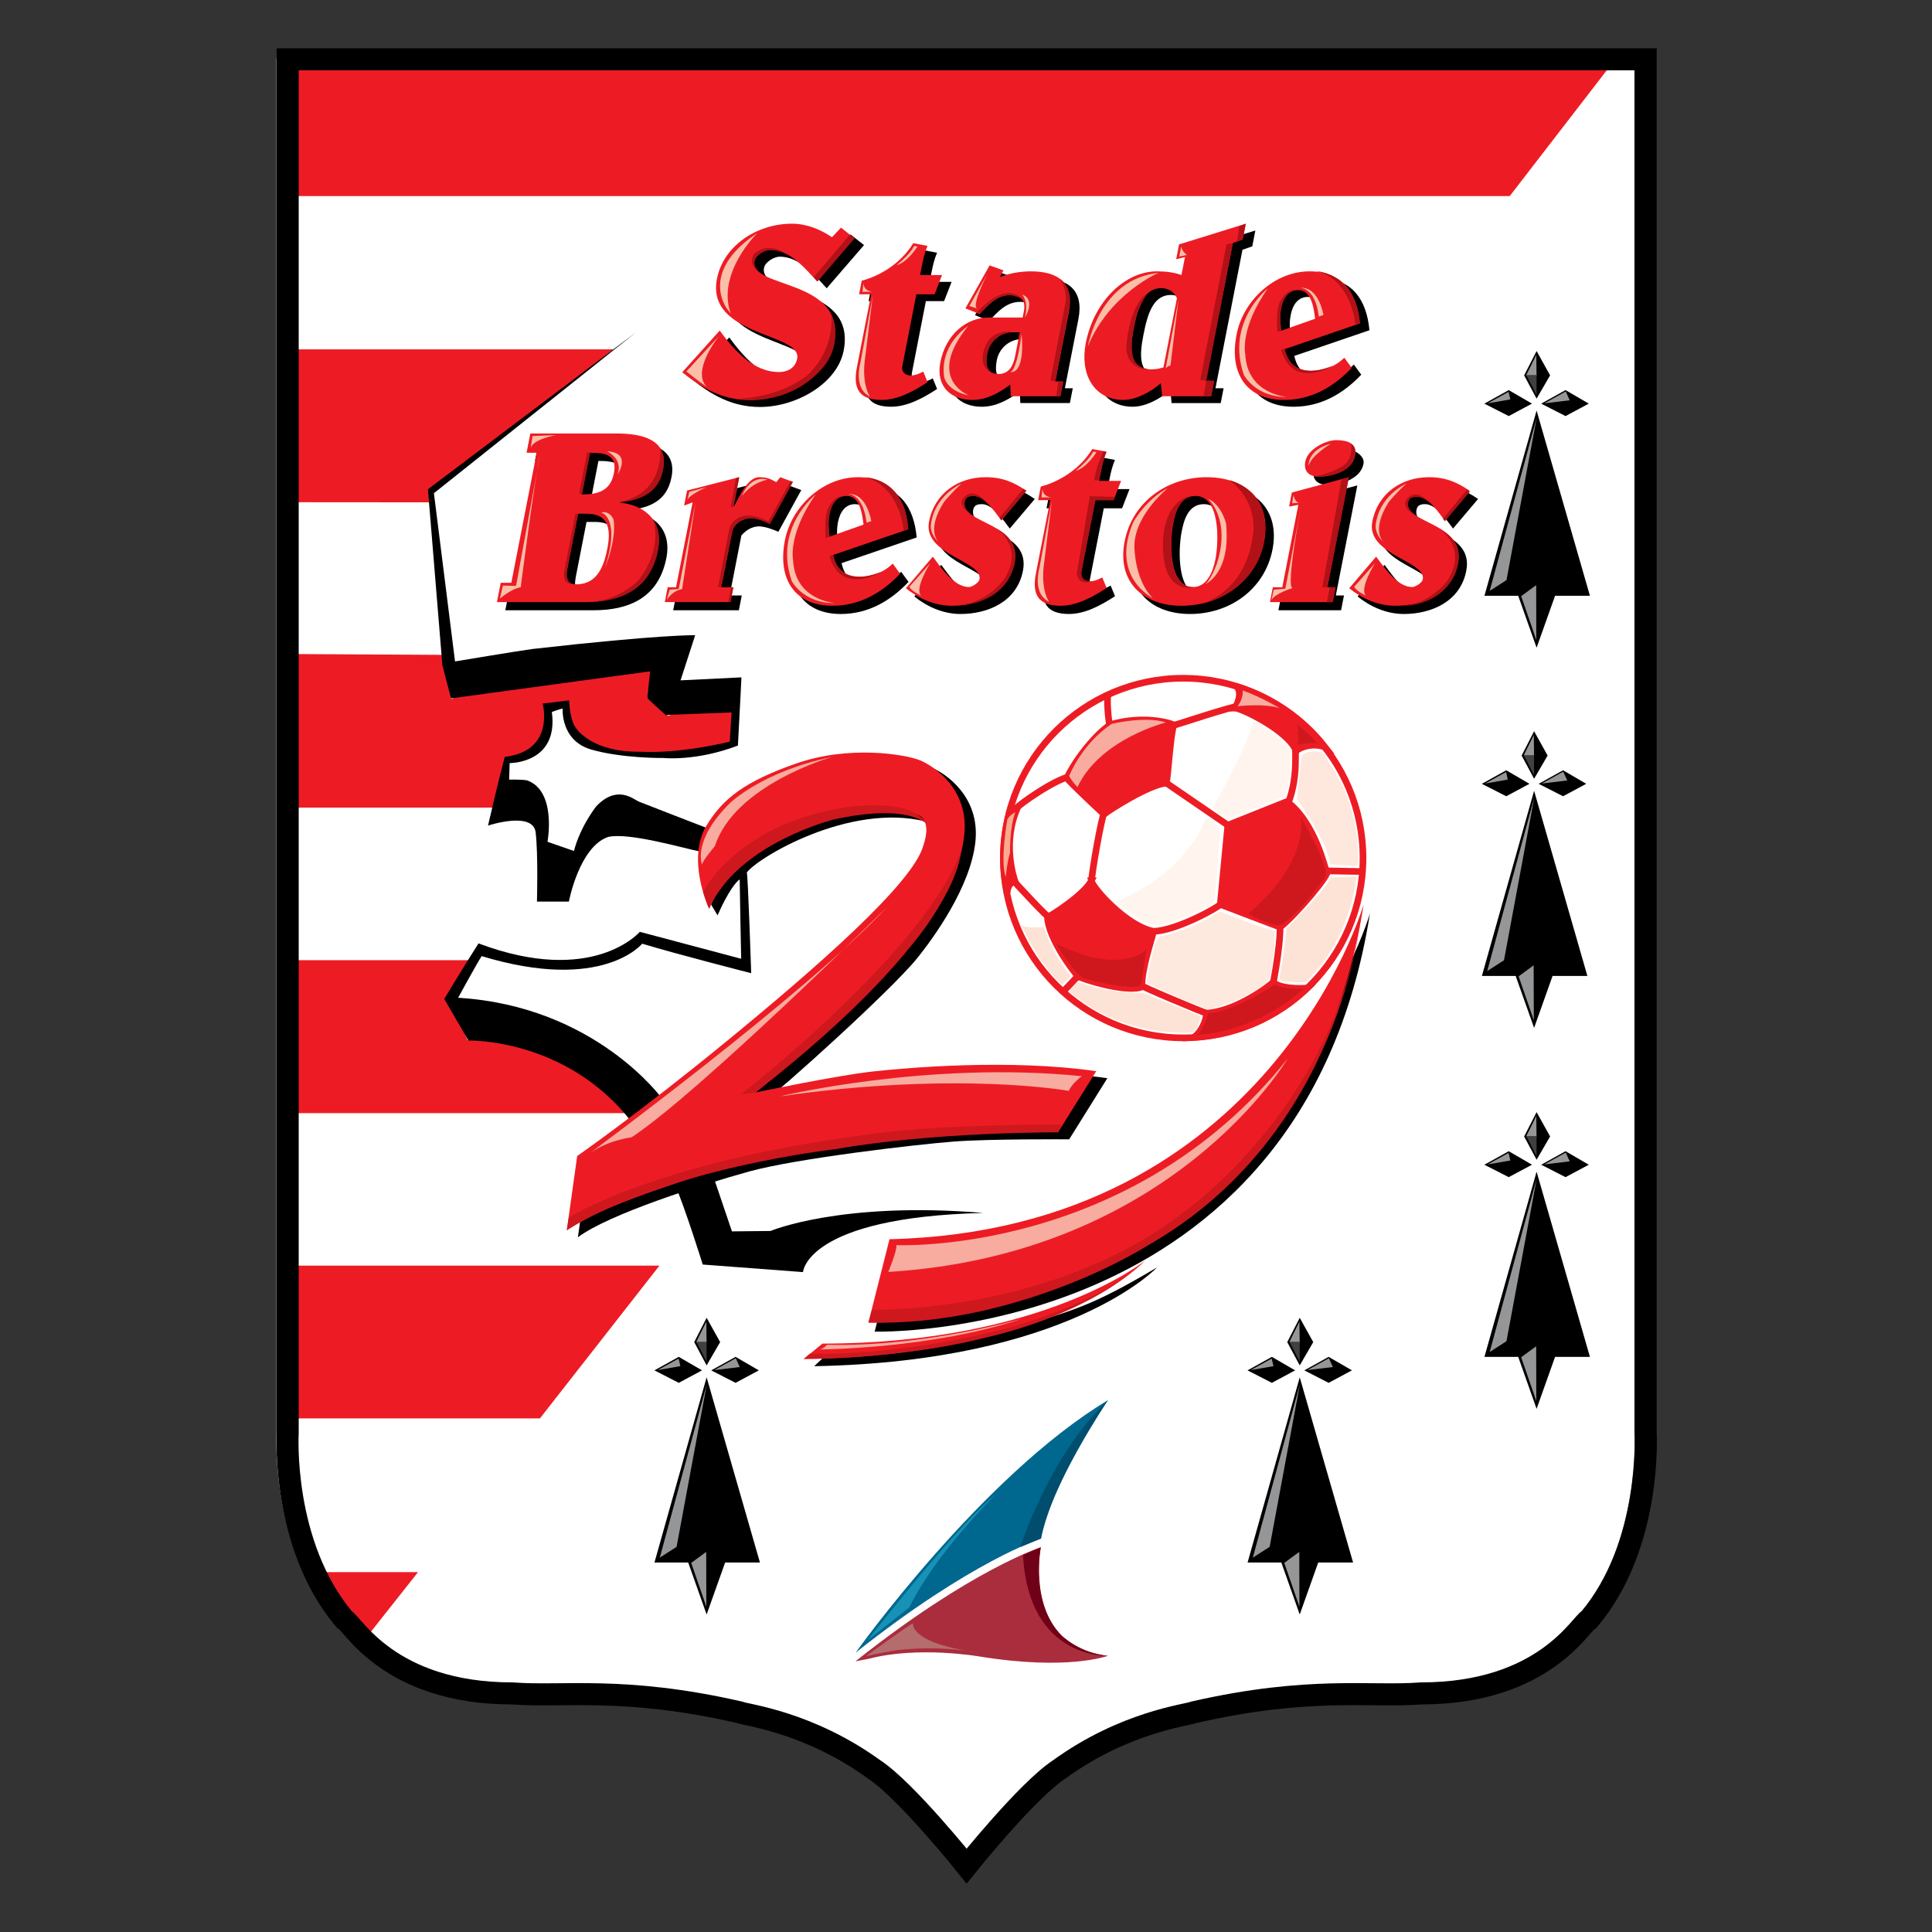 <?xml version="1.0" encoding="UTF-8" standalone="no"?>
<svg
   xmlns:dc="http://purl.org/dc/elements/1.1/"
   xmlns:cc="http://creativecommons.org/ns#"
   xmlns:rdf="http://www.w3.org/1999/02/22-rdf-syntax-ns#"
   xmlns:svg="http://www.w3.org/2000/svg"
   xmlns="http://www.w3.org/2000/svg"
   xmlns:sodipodi="http://sodipodi.sourceforge.net/DTD/sodipodi-0.dtd"
   xmlns:inkscape="http://www.inkscape.org/namespaces/inkscape"
   version="1.1"
   id="Layer_1"
   x="0px"
   y="0px"
   viewBox="0 0 1000 1000"
   xml:space="preserve"
   sodipodi:docname="Stadebrestois.svg"
   width="1000"
   height="1000"
   inkscape:version="1.0.1 (3bc2e813f5, 2020-09-07)"><rect x="0" y="0" width="1000" height="1000" fill="#333333" stroke="none"/><defs
   id="defs429" /><sodipodi:namedview
   pagecolor="#ffffff"
   bordercolor="#666666"
   borderopacity="1"
   objecttolerance="10"
   gridtolerance="10"
   guidetolerance="10"
   inkscape:pageopacity="0"
   inkscape:pageshadow="2"
   inkscape:window-width="1920"
   inkscape:window-height="1017"
   id="namedview427"
   showgrid="false"
   inkscape:zoom="0.827"
   inkscape:cx="500"
   inkscape:cy="500"
   inkscape:window-x="-8"
   inkscape:window-y="-8"
   inkscape:window-maximized="1"
   inkscape:current-layer="Layer_1"
   inkscape:document-rotation="0" />

















































































































































































































<g
   id="g1468"
   transform="matrix(3.423,0,0,3.423,-831.622,-496.693)"><g
     id="g4">
	<path
   style="fill:#ffffff"
   d="m 490.097,153.939 v 207.72 c 0,0 0.998,16.838 -8.541,28.174 -1.242,0.508 -6.702,11.198 -25.428,11.198 -7.605,0.594 -16.834,-1.147 -34.321,2.847 -1.05,0.451 -10.413,1.419 -20.412,8.667 -4.835,3.191 -13.97,14.598 -13.97,14.598 0,0 -9.119,-11.406 -13.949,-14.598 -10.008,-7.248 -19.366,-8.216 -20.424,-8.667 -17.479,-3.994 -26.705,-2.253 -34.322,-2.847 -18.721,0 -24.181,-10.69 -25.419,-11.198 -9.544,-11.336 -8.553,-28.174 -8.553,-28.174 v -207.72 h 205.339"
   id="path2" />
</g><polyline
     style="fill:#ed1c24"
     points="306.164,382.829 290.433,382.829 298.475,392.558 306.164,382.829 "
     id="polyline6" /><polyline
     style="fill:#ed1c24"
     points="342.667,336.483 286.97,336.483 286.97,359.583 324.594,359.583 342.667,336.483 "
     id="polyline8" /><path
     style="fill:#ed1c24"
     d="m 286.943,290.296 h 27.176 l -3.231,5.507 2.771,6.6 c 0,0 13.73,-0.575 23.772,11.02 h -50.489 v -23.127"
     id="path10" /><path
     style="fill:#ed1c24"
     d="m 286.829,244.002 23.112,0.127 0.114,1.471 1.14,5.224 c 13.442,-6.13 14.956,-3.255 30.25,-4.567 l -0.629,4.451 3.184,2.62 c 0,0 5.373,-1.852 9.846,-1.034 -0.216,3.164 -0.272,5.277 -0.272,5.277 0,0 -5.235,1.479 -8.403,1.536 -3.156,0.054 -7.413,0.161 -9.921,-0.383 -2.512,-0.542 -6.647,-1.686 -6.871,-6.871 -2.673,-0.599 -3.039,-0.32 -3.039,-0.32 0,0 1.863,7.18 -5.601,8.158 -0.715,3.276 -1.851,7.539 -1.851,7.539 H 286.99 l -0.161,-23.228"
     id="path12" /><polyline
     style="fill:#ed1c24"
     points="286.561,197.929 335.729,197.929 307.987,219.376 307.924,221.063 286.99,221.047   286.561,197.929 "
     id="polyline14" /><polyline
     style="fill:#ed1c24"
     points="286.829,154.47 286.829,174.752 471.241,174.752 486.89,154.47 286.829,154.47 "
     id="polyline16" /><path
     d="m 339.067,195.392 -31.406,23.691 2.182,26.612 1.305,5.012 30.105,-4.086 -0.436,4.086 2.783,2.512 9.972,-0.383 -0.27,4.416 c 0,0 -7.323,1.854 -13.577,1.524 -7.401,0.085 -9.654,-3.553 -9.654,-3.553 0,0 -0.936,-0.941 -1.061,-4.216 -2.249,0.287 -4.009,0.491 -4.009,0.491 0,0 1.969,7.162 -5.723,8.054 -1.108,4.175 -2.535,10.393 -2.535,10.393 0,0 6.67,-2.213 7.193,0.939 0.413,3.396 0.208,10.552 0.208,10.552 h 4.827 c 0,0 1.553,-8.258 5.928,-9.775 3.188,-0.733 11.532,1.755 13.941,2.209 0.169,-0.571 1.104,-3.518 1.104,-3.518 0,0 -9.649,-3.723 -10.42,-4.045 -0.782,-0.33 -3.239,-2.619 -6.426,0.733 -2.697,3.597 -3.353,6.745 -3.353,6.745 l -4.009,-1.392 c 0,0 1.435,-7.646 -3.062,-9.278 -0.735,-0.165 -2.739,-0.126 -2.739,-0.126 l 0.079,-2.494 c 0,0 7.44,0.079 6.379,-7.727 0.978,-0.371 1.635,-0.532 1.635,-0.532 0,0 -0.365,4.866 4.34,6.214 4.697,1.353 10.919,1.272 10.919,1.272 0,0 4.949,0.533 11.241,-1.879 0.287,-5.156 0.535,-10.312 0.535,-10.312 l -9.206,0.45 2.213,-6.826 c 0,0 -5.117,-0.123 -24.578,2.082 -2.174,0.289 -11.737,1.883 -11.737,1.883 l -3.192,-25.437 30.504,-24.291"
     id="path18" /><path
     d="m 340.057,287.801 c 5.133,1.563 16.485,4.463 16.485,4.463 0,0 -0.491,-14.964 -0.668,-15.229 1.698,-2.277 15.502,-10.542 26.983,-7.728 -0.404,-0.318 -1.34,-3.172 -12.421,-1.159 -9.52,2.411 -17.581,7.097 -19.951,13.749 l 0.967,1.617 c 0,0 1.832,-4.29 3.349,-5.449 0,1.159 0.225,12.017 0.225,12.017 L 339.7,286.01 c 0,0 -7.06,8.267 -24.393,1.747 -2.724,4.287 -5.185,8.4 -5.185,8.4 l 3.664,6.299 c 0,0 14.744,-0.446 24.664,12.287 3.703,-2.237 4.599,-3.534 4.599,-3.534 0,0 -10.098,-13.982 -30.824,-15.229 0,0 2.995,-5.483 3.561,-6.299 18.296,5.55 24.271,-1.88 24.271,-1.88"
     id="path20" /><path
     d="m 344.806,323.705 c 1.749,4.036 4.406,12.613 4.406,12.613 l 15.16,1.143 c 0,0 0.487,-8.286 27.259,-8.946 -21.484,-1.792 -32.168,2.728 -32.168,2.728 l -5.833,0.06 -3.196,-9.438"
     id="path22" /><path
     d="m 351.652,283.076 c 0,0 -4.04,-7.75 -0.192,-12.075 3.848,-4.336 5.365,-6.372 13.502,-9.354 8.132,-2.985 16.666,-1.376 18.776,-0.512 2.122,0.867 7.429,4.367 6.706,11.25 -0.727,6.874 -6.38,14.59 -8.75,17.546 -4.092,5.082 -21.143,20.331 -22.825,21.432 0,0 12.37,-2.594 17.703,-3.168 5.338,-0.578 20.742,-1.934 33.823,-0.051 l -5.769,9.24 c 0,0 -12.032,-0.078 -17.421,0.335 -5.617,0.428 -23.765,2.547 -30.938,4.52 -7.165,1.978 -21.264,6.45 -25.93,9.956 l 1.58,-11.226 c 0,0 9.268,-6.431 22.573,-17.338 13.306,-10.903 28.359,-23.992 29.77,-29.664 0,0 1.525,-3.923 -1.089,-4.689 -2.617,-0.765 -4.036,-1.633 -10.793,-0.33 -6.765,1.309 -13.529,5.346 -14.834,6.437 -1.313,1.09 -4.807,3.709 -5.892,7.691"
     id="path24" /><path
     style="fill:#ed1c24"
     d="m 349.975,282.013 c 0,0 -3.192,-7.12 -0.189,-12.079 2.512,-4.162 5.912,-6.693 13.49,-9.358 8.176,-2.865 16.674,-1.372 18.784,-0.507 2.123,0.87 7.429,4.372 6.702,11.247 -0.724,6.887 -5.26,13.47 -7.712,16.354 -2.453,2.885 -22.181,21.527 -23.859,22.632 0,0 12.362,-2.594 17.704,-3.172 5.338,-0.585 20.733,-1.93 33.823,-0.051 l -5.774,9.237 c 0,0 -12.025,-0.095 -17.413,0.338 -5.393,0.433 -23.773,2.551 -30.945,4.52 -7.162,1.974 -21.257,6.446 -25.931,9.961 l 1.576,-11.23 c 0,0 9.276,-6.434 22.578,-17.34 13.305,-10.903 28.355,-23.992 29.774,-29.662 0,0 1.52,-3.921 -1.093,-4.686 -2.614,-0.767 -4.033,-1.639 -10.798,-0.33 -6.761,1.311 -13.521,5.346 -14.83,6.435 -1.308,1.091 -4.803,3.711 -5.887,7.691"
     id="path26" /><path
     d="m 366.063,351.69 1.685,-1.58 c 0,0 13.982,-0.959 26.94,-3.71 10.794,-3.16 13.247,-3.758 23.223,-9.647 0,0.001 -13.302,14.23 -51.848,14.937"
     id="path28" /><path
     style="fill:#ed1c24"
     d="m 367.313,348.272 -2.818,2.318 c 0,0 35.478,0.507 51.695,-14.916 -10e-4,0 -15.495,12.598 -48.877,12.598"
     id="path30" /><path
     d="m 378.396,333.869 -3.184,12.594 c 0,0 64.588,1.863 74.893,-63.248 10e-4,0 -14.18,49.274 -71.709,50.654"
     id="path32" /><path
     style="fill:#ed1c24"
     d="m 377.453,332.489 -3.188,12.602 c 0,0 64.588,1.859 74.89,-63.243 0,0 -14.181,49.266 -71.702,50.641"
     id="path34" /><path
     d="m 373.602,182.163 -5.645,6.534 c -1.753,-1.902 -4.068,-4.781 -7.091,-4.781 -0.857,0 -2.201,0.786 -2.382,1.683 -0.834,4.292 13.992,2.5 12.035,12.542 -0.959,4.924 -7.106,8.504 -12.668,8.504 -4.187,0 -7.397,-1.862 -10.303,-4.213 l 5.672,-6.307 c 2.04,2.761 4.936,6.271 8.966,6.271 1.234,0 2.461,-0.564 2.744,-2.016 0.773,-3.957 -13.832,-3.322 -12.122,-12.097 0.955,-4.89 5.915,-8.323 11.371,-8.323 2.197,0 4.374,0.898 6.018,2.058 l 1.368,-1.458 2.037,1.603"
     id="path36" /><path
     d="m 376.125,190.638 h -1.828 l 0.397,-2.056 c 3.073,-0.822 6.084,-2.834 7.794,-5.672 l 2.158,0.411 c -0.405,0.934 -0.637,1.94 -0.826,2.911 l -0.298,1.493 h 3.325 l -1.137,2.913 h -2.755 l -2.103,10.783 c -0.225,1.16 0.676,1.494 1.233,1.494 0.637,0 1.325,-0.258 1.911,-0.596 l 0.656,1.605 c -2.135,1.382 -4.517,2.685 -6.941,2.685 -3.397,0 -4.375,-1.679 -3.738,-4.927 l 2.152,-11.044"
     id="path38" /><path
     d="m 398.596,196.382 h -1.085 c -1.867,0 -3.463,1.309 -3.836,3.212 -0.287,1.454 -0.196,3.099 1.639,3.099 1.714,0 2.304,-1.307 2.579,-2.724 z m -1.435,7.912 c -1.784,1.31 -3.624,2.315 -5.75,2.315 -3.393,0 -5.507,-2.197 -4.831,-5.672 0.845,-4.329 4.017,-6.79 7.335,-6.79 h 5.113 l 0.185,-0.938 c 0.299,-1.529 -0.338,-2.459 -1.98,-2.459 -2.17,0 -3.443,1.564 -4.705,2.87 l -2.146,-0.857 3.651,-6.497 2.1,0.749 -0.535,1.006 c 1.502,-0.596 3.156,-0.853 4.682,-0.853 4.178,0 6.592,1.786 5.738,6.19 l -2.044,10.453 h 1.195 l -0.441,2.241 h -7.495 l -0.072,-1.758"
     id="path40" /><path
     d="m 422.36,191.235 c -0.404,-0.972 -1.344,-1.531 -2.347,-1.531 -2.613,0 -3.514,2.685 -4.162,6.047 -0.602,3.063 -0.842,6.23 2.59,6.23 0.602,0 1.203,-0.073 1.887,-0.299 z m 1.219,-6.236 -1.333,0.338 0.433,-2.236 10.094,-3.141 -0.46,2.392 -1.485,0.519 -4.084,20.942 h 1.23 l -0.437,2.241 h -7.433 l -0.173,-1.98 c -1.525,1.345 -3.777,2.535 -5.68,2.535 -4.517,0 -6.572,-3.993 -5.688,-8.545 1.262,-6.421 5.974,-10.896 10.785,-10.896 1.266,0 2.586,0.146 3.703,0.556 l 0.528,-2.725"
     id="path42" /><path
     d="m 443.256,194.328 c -0.209,-1.6 -0.531,-4.325 -2.551,-4.325 -1.455,0 -2.28,1.155 -2.583,2.726 -0.283,1.456 -0.059,2.421 -0.035,3.432 z m 5.534,7.431 c -2.724,2.874 -6.097,4.851 -10.239,4.851 -5.629,0 -8.341,-3.952 -7.178,-9.89 1.011,-5.189 5.782,-9.551 11.045,-9.551 5.035,0 7.189,3.317 7.61,7.873 l -11.359,3.879 c 0.44,2.127 1.749,3.284 4.064,3.284 1.758,0 3.554,-0.596 4.938,-1.975 l 1.119,1.529"
     id="path44" /><path
     style="fill:#ed1c24"
     d="m 372.158,181.135 -5.644,6.529 c -1.754,-1.904 -4.072,-4.778 -7.091,-4.778 -0.865,0 -2.205,0.786 -2.383,1.678 -0.837,4.294 13.997,2.504 12.036,12.547 -0.963,4.921 -7.103,8.504 -12.673,8.504 -4.178,0 -7.397,-1.863 -10.294,-4.218 l 5.672,-6.307 c 2.032,2.76 4.929,6.27 8.966,6.27 1.23,0 2.461,-0.559 2.743,-2.017 0.771,-3.956 -13.835,-3.315 -12.126,-12.091 0.955,-4.89 5.92,-8.323 11.364,-8.323 2.201,0 4.382,0.898 6.022,2.052 l 1.367,-1.453 2.041,1.607"
     id="path46" /><path
     style="fill:#ed1c24"
     d="m 374.682,189.604 h -1.827 l 0.4,-2.052 c 3.066,-0.821 6.073,-2.838 7.787,-5.672 l 2.162,0.411 c -0.405,0.934 -0.646,1.94 -0.834,2.911 l -0.291,1.494 h 3.321 l -1.124,2.908 h -2.763 l -2.104,10.792 c -0.224,1.155 0.681,1.489 1.242,1.489 0.633,0 1.317,-0.262 1.906,-0.596 l 0.653,1.603 c -2.135,1.383 -4.517,2.688 -6.941,2.688 -3.4,0 -4.371,-1.679 -3.746,-4.928 l 2.159,-11.048"
     id="path48" /><path
     style="fill:#ed1c24"
     d="m 397.149,195.353 h -1.081 c -1.863,0 -3.467,1.307 -3.836,3.211 -0.283,1.452 -0.192,3.1 1.643,3.1 1.706,0 2.296,-1.31 2.579,-2.729 z m -1.43,7.912 c -1.788,1.309 -3.624,2.316 -5.755,2.316 -3.396,0 -5.502,-2.203 -4.826,-5.672 0.849,-4.332 4.017,-6.795 7.334,-6.795 h 5.114 l 0.185,-0.933 c 0.299,-1.533 -0.342,-2.459 -1.985,-2.459 -2.165,0 -3.435,1.564 -4.7,2.869 l -2.15,-0.856 3.655,-6.498 2.095,0.749 -0.534,1.007 c 1.502,-0.596 3.156,-0.857 4.689,-0.857 4.174,0 6.588,1.79 5.734,6.194 l -2.048,10.452 h 1.199 l -0.436,2.238 h -7.504 l -0.067,-1.755"
     id="path50" /><path
     style="fill:#ed1c24"
     d="m 420.918,190.203 c -0.405,-0.973 -1.341,-1.533 -2.351,-1.533 -2.61,0 -3.51,2.689 -4.166,6.05 -0.598,3.06 -0.842,6.235 2.594,6.235 0.602,0 1.211,-0.076 1.887,-0.303 z m 1.219,-6.234 -1.333,0.338 0.433,-2.242 10.094,-3.135 -0.472,2.39 -1.481,0.525 -4.08,20.936 h 1.23 l -0.433,2.238 h -7.425 l -0.181,-1.978 c -1.529,1.345 -3.777,2.538 -5.676,2.538 -4.517,0 -6.576,-3.99 -5.688,-8.55 1.25,-6.416 5.967,-10.895 10.782,-10.895 1.266,0 2.582,0.147 3.694,0.561 l 0.536,-2.726"
     id="path52" /><path
     style="fill:#ed1c24"
     d="m 441.817,193.299 c -0.213,-1.603 -0.539,-4.326 -2.56,-4.326 -1.45,0 -2.271,1.153 -2.582,2.724 -0.283,1.453 -0.063,2.428 -0.031,3.434 z m 5.531,7.431 c -2.732,2.873 -6.101,4.851 -10.243,4.851 -5.629,0 -8.333,-3.957 -7.17,-9.89 1.003,-5.188 5.774,-9.556 11.041,-9.556 5.039,0 7.189,3.319 7.606,7.873 l -11.364,3.884 c 0.452,2.124 1.758,3.284 4.068,3.284 1.757,0 3.546,-0.6 4.938,-1.982 l 1.124,1.536"
     id="path54" /><path
     d="m 330.022,232.31 c -0.358,1.863 0.133,2.39 1.364,2.39 3.254,0 4.19,-2.914 4.693,-5.486 0.629,-3.247 -0.114,-5.186 -3.133,-5.186 h -1.305 z m 2.19,-11.199 c 2.35,0 4.315,-0.483 4.842,-3.207 0.535,-2.762 -1.227,-3.1 -3.612,-3.1 l -1.23,6.307 m -6.836,-6.306 h -1.529 l 0.57,-2.91 h 13.057 c 3.624,0 7.908,0.821 7.017,5.373 -0.696,3.583 -3.243,4.593 -6.501,5.004 l -0.016,0.072 c 3.918,0.411 6.572,2.873 5.743,7.128 -1.18,6.05 -5.688,7.912 -11.025,7.912 h -13.329 l 0.57,-2.91 h 1.604 l 3.839,-19.669"
     id="path56" /><path
     d="m 348.115,220.516 7.893,-2.012 -0.857,4.402 h 0.071 c 0.699,-1.272 2.017,-4.402 3.777,-4.402 1.116,0 1.666,0.222 2.609,0.74 l 0.598,-0.74 1.91,0.703 -3.463,6.307 c -0.907,-0.369 -1.8,-0.743 -2.869,-0.819 -0.668,0 -1.757,0.224 -2.728,1.384 l -1.772,9.067 h 1.831 l -0.44,2.238 h -9.929 l 0.436,-2.238 h 1.27 l 2.508,-12.839 -1.293,0.483 0.448,-2.274"
     id="path58" /><path
     d="m 374.804,225.667 c -0.208,-1.605 -0.538,-4.329 -2.555,-4.329 -1.458,0 -2.275,1.153 -2.586,2.724 -0.279,1.452 -0.064,2.427 -0.032,3.434 z m 5.526,7.427 c -2.72,2.874 -6.096,4.855 -10.239,4.855 -5.637,0 -8.337,-3.956 -7.177,-9.894 1.01,-5.185 5.785,-9.551 11.045,-9.551 5.043,0 7.192,3.315 7.605,7.869 l -11.352,3.883 c 0.44,2.129 1.741,3.288 4.057,3.288 1.757,0 3.553,-0.604 4.944,-1.98 l 1.117,1.53"
     id="path60" /><path
     d="m 395.64,225.028 c -0.864,-1.116 -2.527,-3.69 -4.205,-3.69 -0.633,0 -1.176,0.111 -1.325,0.856 -0.664,3.396 8.73,3.1 7.523,9.222 -0.912,4.7 -5.334,6.532 -9.441,6.532 -2.688,0 -5.144,-1.159 -6.984,-2.653 l 4.064,-4.777 c 1.19,1.57 3.172,4.593 5.455,4.593 0.483,0 1.506,-0.637 1.6,-1.155 0.551,-2.801 -8.607,-3.699 -7.621,-8.738 0.841,-4.331 4.445,-6.713 8.549,-6.713 2.539,0 4.257,0.74 6.171,2.052 l -3.786,4.471"
     id="path62" /><path
     d="m 403.029,221.969 h -1.831 l 0.404,-2.052 c 3.07,-0.822 6.077,-2.834 7.783,-5.672 l 2.161,0.41 c -0.404,0.934 -0.641,1.94 -0.829,2.911 l -0.295,1.497 h 3.325 l -1.124,2.905 h -2.767 l -2.107,10.791 c -0.22,1.155 0.685,1.49 1.246,1.49 0.637,0 1.317,-0.258 1.902,-0.596 l 0.657,1.605 c -2.135,1.38 -4.517,2.688 -6.942,2.688 -3.395,0 -4.37,-1.679 -3.733,-4.931 l 2.15,-11.046"
     id="path64" /><path
     d="m 421.621,225.551 c -0.519,2.688 -0.738,9.56 3.031,9.56 2.016,0 2.968,-2.207 3.353,-4.22 0.526,-2.689 0.751,-9.553 -3.019,-9.553 -2.535,0 -3.09,2.836 -3.365,4.213 z m -7.342,2.651 c 1.167,-6.008 6.485,-9.698 12.417,-9.698 5.971,0 9.842,3.69 8.671,9.698 -1.184,6.048 -6.494,9.746 -12.468,9.746 -5.927,0 -9.799,-3.698 -8.62,-9.746"
     id="path66" /><path
     d="m 446.259,212.9 c 0.86,0 3.156,0.877 2.869,2.351 -0.46,2.351 -3.569,3.172 -5.436,3.172 -1.494,0 -2.383,-0.786 -2.088,-2.312 0.359,-1.827 3.059,-3.211 4.655,-3.211 z m -9.996,24.484 0.436,-2.238 h 1.423 l 2.426,-12.464 -1.392,0.262 0.412,-2.131 8.628,-2.309 -3.254,16.642 h 1.233 l -0.436,2.238 h -9.476"
     id="path68" /><path
     d="m 462.669,225.028 c -0.864,-1.116 -2.527,-3.69 -4.202,-3.69 -0.637,0 -1.183,0.111 -1.328,0.856 -0.66,3.396 8.733,3.1 7.531,9.222 -0.912,4.7 -5.342,6.532 -9.441,6.532 -2.688,0 -5.157,-1.159 -6.989,-2.653 l 4.068,-4.777 c 1.188,1.57 3.172,4.593 5.448,4.593 0.487,0 1.509,-0.637 1.6,-1.155 0.554,-2.801 -8.601,-3.699 -7.617,-8.738 0.845,-4.331 4.449,-6.713 8.553,-6.713 2.535,0 4.253,0.74 6.159,2.052 l -3.782,4.471"
     id="path70" /><path
     style="fill:#ed1c24"
     d="m 328.749,231.073 c -0.362,1.863 0.129,2.387 1.364,2.387 3.247,0 4.19,-2.911 4.693,-5.485 0.629,-3.249 -0.11,-5.189 -3.132,-5.189 h -1.305 z m 2.185,-11.198 c 2.347,0 4.312,-0.487 4.843,-3.211 0.542,-2.762 -1.227,-3.096 -3.608,-3.096 l -1.235,6.307 m -6.827,-6.307 h -1.533 l 0.57,-2.914 h 13.061 c 3.62,0 7.9,0.821 7.017,5.377 -0.704,3.583 -3.251,4.589 -6.501,5 l -0.016,0.076 c 3.914,0.411 6.568,2.873 5.739,7.128 -1.184,6.046 -5.692,7.913 -11.03,7.913 h -13.317 l 0.566,-2.915 h 1.604 l 3.84,-19.665"
     id="path72" /><path
     style="fill:#ed1c24"
     d="m 346.842,219.276 7.889,-2.013 -0.858,4.402 h 0.079 c 0.691,-1.266 2.017,-4.402 3.77,-4.402 1.116,0 1.674,0.222 2.613,0.745 l 0.598,-0.745 1.91,0.707 -3.471,6.309 c -0.892,-0.375 -1.796,-0.744 -2.861,-0.821 -0.672,0 -1.761,0.227 -2.727,1.38 l -1.773,9.067 h 1.832 l -0.44,2.243 h -9.929 l 0.44,-2.243 h 1.266 l 2.504,-12.833 -1.285,0.481 0.443,-2.277"
     id="path74" /><path
     style="fill:#ed1c24"
     d="m 373.526,224.429 c -0.204,-1.607 -0.538,-4.331 -2.551,-4.331 -1.454,0 -2.276,1.159 -2.582,2.724 -0.283,1.458 -0.067,2.427 -0.036,3.438 z m 5.531,7.428 c -2.724,2.87 -6.093,4.847 -10.239,4.847 -5.633,0 -8.333,-3.952 -7.181,-9.89 1.018,-5.189 5.785,-9.551 11.045,-9.551 5.043,0 7.189,3.317 7.613,7.873 l -11.359,3.883 c 0.448,2.127 1.745,3.28 4.065,3.28 1.757,0 3.545,-0.596 4.944,-1.975 l 1.112,1.533"
     id="path76" /><path
     style="fill:#ed1c24"
     d="m 394.366,223.796 c -0.86,-1.124 -2.527,-3.698 -4.201,-3.698 -0.637,0 -1.184,0.111 -1.329,0.86 -0.664,3.398 8.73,3.096 7.535,9.222 -0.924,4.701 -5.342,6.524 -9.453,6.524 -2.692,0 -5.146,-1.151 -6.98,-2.649 l 4.065,-4.777 c 1.186,1.57 3.172,4.593 5.451,4.593 0.479,0 1.502,-0.637 1.603,-1.159 0.547,-2.797 -8.607,-3.691 -7.625,-8.73 0.845,-4.331 4.445,-6.717 8.549,-6.717 2.543,0 4.261,0.745 6.167,2.052 l -3.782,4.479"
     id="path78" /><path
     style="fill:#ed1c24"
     d="m 401.76,220.732 h -1.831 l 0.4,-2.052 c 3.066,-0.821 6.073,-2.838 7.787,-5.676 l 2.161,0.41 c -0.404,0.934 -0.641,1.944 -0.833,2.911 l -0.291,1.493 h 3.321 l -1.128,2.913 h -2.763 l -2.104,10.787 c -0.22,1.156 0.677,1.494 1.238,1.494 0.633,0 1.321,-0.262 1.914,-0.596 l 0.652,1.602 c -2.138,1.38 -4.516,2.685 -6.945,2.685 -3.399,0 -4.37,-1.674 -3.737,-4.923 l 2.159,-11.048"
     id="path80" /><path
     style="fill:#ed1c24"
     d="m 420.352,224.315 c -0.519,2.688 -0.742,9.555 3.023,9.555 2.016,0 2.971,-2.201 3.368,-4.218 0.518,-2.685 0.739,-9.555 -3.03,-9.555 -2.531,0.001 -3.094,2.839 -3.361,4.218 z m -7.342,2.653 c 1.167,-6.01 6.474,-9.704 12.413,-9.704 5.966,0 9.846,3.694 8.675,9.704 -1.176,6.046 -6.494,9.736 -12.473,9.736 -5.931,0 -9.795,-3.69 -8.615,-9.736"
     id="path82" /><path
     style="fill:#ed1c24"
     d="m 444.989,211.66 c 1.604,0 3.242,0.411 2.869,2.354 -0.46,2.351 -3.577,3.172 -5.44,3.172 -1.489,0 -2.386,-0.784 -2.083,-2.313 0.358,-1.831 3.051,-3.213 4.654,-3.213 z m -10.004,24.488 0.436,-2.243 h 1.427 l 2.426,-12.464 -1.396,0.262 0.42,-2.125 8.62,-2.314 -3.247,16.642 h 1.23 l -0.436,2.243 h -9.48"
     id="path84" /><path
     style="fill:#ed1c24"
     d="m 461.392,223.796 c -0.861,-1.124 -2.523,-3.698 -4.202,-3.698 -0.637,0 -1.175,0.111 -1.324,0.86 -0.664,3.398 8.73,3.096 7.535,9.222 -0.92,4.701 -5.346,6.524 -9.449,6.524 -2.685,0 -5.149,-1.151 -6.985,-2.649 l 4.068,-4.777 c 1.188,1.57 3.168,4.593 5.448,4.593 0.487,0 1.509,-0.637 1.611,-1.159 0.538,-2.797 -8.612,-3.691 -7.633,-8.73 0.845,-4.331 4.453,-6.717 8.553,-6.717 2.539,0 4.253,0.745 6.163,2.052 l -3.785,4.479"
     id="path86" /><g
     id="g90">
	<path
   style="fill:none;stroke:#000000;stroke-width:3.333"
   d="M 491.795,154.075 V 361.8 c 0,0 0.998,16.835 -8.545,28.171 -1.242,0.503 -6.702,11.198 -25.428,11.198 -7.613,0.594 -16.839,-1.147 -34.318,2.846 -1.06,0.456 -10.42,1.419 -20.419,8.667 -4.835,3.189 -13.966,14.595 -13.966,14.595 0,0 -9.123,-11.406 -13.954,-14.595 -10.007,-7.248 -19.361,-8.211 -20.423,-8.667 -17.479,-3.993 -26.701,-2.252 -34.318,-2.846 -18.722,0 -24.181,-10.695 -25.419,-11.198 -9.543,-11.336 -8.553,-28.171 -8.553,-28.171 V 154.075 Z"
   id="path88" />
</g><path
     style="fill:none;stroke:#ed1c24;stroke-width:1.006"
     d="m 421.865,247.663 c -15.015,0 -27.185,12.173 -27.185,27.185 0,15.018 12.17,27.192 27.185,27.192 15.011,0 27.188,-12.175 27.188,-27.192 10e-4,-15.012 -12.177,-27.185 -27.188,-27.185 z"
     id="path92" /><path
     style="fill:#ed1c24"
     d="m 443.526,276.889 c 0.9,0 -4.708,6.625 -7.008,8.414 l -9.044,-3.443 1.144,-11.977 8.922,-3.567 c 4.336,3.183 5.861,10.573 5.986,10.573"
     id="path94" /><path
     style="fill:none;stroke:#ed1c24;stroke-width:1.006"
     d="m 443.526,276.889 c 0.9,0 -4.708,6.625 -7.008,8.414 l -9.044,-3.443 1.144,-11.977 8.922,-3.567 c 4.336,3.183 5.861,10.573 5.986,10.573 z"
     id="path96" /><path
     style="fill:#ed1c24"
     d="m 409.885,268.224 c 1.014,-0.765 6.753,-4.455 9.43,-4.717 0.255,-1.02 0.637,-7.645 1.147,-8.794 -0.893,-0.38 -4.591,-1.397 -9.3,-0.126 -1.025,0.257 -4.717,3.824 -6.887,8.154 0.386,0.641 5.61,5.483 5.61,5.483"
     id="path98" /><path
     style="fill:none;stroke:#ed1c24;stroke-width:1.006"
     d="m 409.885,268.224 c 1.014,-0.765 6.753,-4.455 9.43,-4.717 0.255,-1.02 0.637,-7.645 1.147,-8.794 -0.893,-0.38 -4.591,-1.397 -9.3,-0.126 -1.025,0.257 -4.717,3.824 -6.887,8.154 0.386,0.641 5.61,5.483 5.61,5.483 z"
     id="path100" /><path
     style="fill:#ed1c24"
     d="m 407.975,278.294 c 0.247,1.145 5.35,6.883 9.426,7.644 -0.256,1.018 -1.867,5.76 -1.785,8.415 -1.78,0.637 -6.116,-0.253 -9.555,-1.533 -0.892,-0.89 -4.587,-5.864 -4.717,-9.048 0.51,-0.124 5.612,-3.438 6.631,-5.478"
     id="path102" /><path
     style="fill:none;stroke:#ed1c24;stroke-width:1.006"
     d="m 407.975,278.294 c 0.247,1.145 5.35,6.883 9.426,7.644 -0.256,1.018 -1.867,5.76 -1.785,8.415 -1.78,0.637 -6.116,-0.253 -9.555,-1.533 -0.892,-0.89 -4.587,-5.864 -4.717,-9.048 0.51,-0.124 5.612,-3.438 6.631,-5.478 z m 11.339,-14.787 9.304,6.376 m -1.143,11.976 c 0,0 0.38,-0.51 0,0 -0.382,0.507 -6.627,3.954 -10.074,4.078 m -9.426,-7.265 c 0,-1.275 1.549,-10.259 2.056,-11.016"
     id="path104" /><path
     style="fill:#ed1c24"
     d="m 440.634,294.506 c -1.029,0.13 -4.371,0.1 -5.141,-0.922 -0.37,0.516 -5.85,4.589 -10.189,4.713 0.255,0.384 -0.413,2.642 -1.82,3.668 6.656,-0.386 12.625,-3.143 17.15,-7.459"
     id="path106" /><path
     style="fill:none;stroke:#ed1c24;stroke-width:1.006"
     d="m 440.634,294.506 c -1.029,0.13 -4.371,0.1 -5.141,-0.922 -0.37,0.516 -5.85,4.589 -10.189,4.713 0.255,0.384 -0.413,2.642 -1.82,3.668 6.656,-0.386 12.625,-3.143 17.15,-7.459 z"
     id="path108" /><path
     style="fill:#ed1c24"
     d="m 443.283,258.052 c -1.78,-0.639 -3.703,-0.023 -4.344,0.613 -1.147,-3.057 -8.281,-6.502 -9.296,-6.502 0.378,-0.381 1.215,-2.33 0.326,-3.223 5.335,1.663 9.95,4.813 13.314,9.112"
     id="path110" /><path
     style="fill:none;stroke:#ed1c24;stroke-width:1.006"
     d="m 443.283,258.052 c -1.78,-0.639 -3.703,-0.023 -4.344,0.613 -1.147,-3.057 -8.281,-6.502 -9.296,-6.502 0.378,-0.381 1.215,-2.33 0.326,-3.223 5.335,1.663 9.95,4.813 13.314,9.112 z"
     id="path112" /><path
     style="fill:#ed1c24"
     d="m 395.762,267.318 c 0,0 0.782,0.567 1.168,-0.327 -2.543,5.35 -0.681,10.92 -0.433,11.557 -0.889,-0.254 -1.258,0.99 -1.258,1.625 -0.342,-1.729 -0.559,-3.488 -0.559,-5.324 10e-4,-2.612 0.394,-5.131 1.082,-7.531"
     id="path114" /><path
     style="fill:none;stroke:#ed1c24;stroke-width:1.006"
     d="m 395.762,267.318 c 0,0 0.782,0.567 1.168,-0.327 -2.543,5.35 -0.681,10.92 -0.433,11.557 -0.889,-0.254 -1.258,0.99 -1.258,1.625 -0.342,-1.729 -0.559,-3.488 -0.559,-5.324 10e-4,-2.612 0.394,-5.131 1.082,-7.531 z m 43.177,-10.438 c -0.381,1.148 0.641,5.99 -1.654,10.707 m -17.452,-12.613 c 1.392,-0.387 9.296,-3.063 10.825,-3.191 m 18.231,25.106 c -0.782,0 -6.761,-0.127 -6.761,-0.127 m -5.735,7.516 c 0.511,1.535 -0.767,9.436 -1.27,10.835 m -20.141,-1.271 c 0.633,0.511 9.556,4.202 10.959,4.719 m -22.05,-3.7 c 0.519,-0.509 2.291,-2.425 2.291,-2.425 m -10.318,-14.525 c 1.403,1.527 5.228,5.736 6.116,6.243 m -5.483,-16.695 c 0.264,-0.507 5.99,-4.589 8.419,-4.972 m 5.982,-7.131 c -0.377,-0.897 -0.637,-4.847 -0.377,-5.233"
     id="path116" /><path
     style="fill:#aa2d3e"
     d="m 372.304,396.319 c 17.476,-13.884 28.029,-17.248 28.029,-17.248 0,0 -3.081,14.822 10.157,16.406 0,0 -6.002,2.304 -19.512,0.095 0,0 -9.178,-1.592 -16.599,0.346 l -2.075,0.401"
     id="path118" /><path
     style="fill:#00678f"
     d="m 372.331,395.01 c 17.479,-13.895 28.029,-17.255 28.029,-17.255 1.1,-7.413 10.13,-20.931 10.13,-20.931 -19.158,11.521 -38.159,38.186 -38.159,38.186"
     id="path120" /><polyline
     points="474.925,255.674 476.969,259.353 474.925,262.866 473.042,259.353 474.925,255.674 "
     id="polyline122" /><polyline
     points="475.616,263.627 479.304,261.581 482.81,263.627 479.304,265.506 475.616,263.627 "
     id="polyline124" /><polyline
     points="467.024,263.627 470.711,261.581 474.225,263.627 470.711,265.506 467.024,263.627 "
     id="polyline126" /><polyline
     points="474.925,264.679 482.982,292.679 477.716,292.679 474.925,300.535 472.138,292.679 467.032,292.679   474.925,264.679 "
     id="polyline128" /><polyline
     style="fill:#949698"
     points="474.944,265.728 467.838,291.943 470.373,290.309 474.944,265.728 "
     id="polyline130" /><polyline
     style="fill:#949698"
     points="472.586,292.739 474.857,291.072 474.882,299.368 472.586,292.739 "
     id="polyline132" /><polyline
     style="fill:#949698"
     points="467.516,263.586 470.947,262.986 470.688,261.845 467.516,263.586 "
     id="polyline134" /><polyline
     style="fill:#949698"
     points="473.372,259.292 474.882,256.245 474.913,259.284 474.712,261.181 473.372,259.292 "
     id="polyline136" /><polyline
     style="fill:#949698"
     points="476.08,263.586 479.331,261.787 479.933,263.12 476.08,263.586 "
     id="polyline138" /><polyline
     style="fill:#404041"
     points="473.372,259.292 474.913,259.292 474.921,262.336 473.372,259.292 "
     id="polyline140" /><polyline
     points="475.302,313.273 477.346,316.952 475.302,320.466 473.419,316.952 475.302,313.273 "
     id="polyline142" /><polyline
     points="475.998,321.225 479.677,319.181 483.194,321.225 479.677,323.104 475.998,321.225 "
     id="polyline144" /><polyline
     points="467.405,321.225 471.089,319.181 474.606,321.225 471.089,323.104 467.405,321.225 "
     id="polyline146" /><polyline
     points="475.302,322.277 483.367,350.279 478.097,350.279 475.302,358.137 472.523,350.279 467.417,350.279   475.302,322.277 "
     id="polyline148" /><polyline
     style="fill:#949698"
     points="475.321,323.327 468.211,349.541 470.75,347.909 475.321,323.327 "
     id="polyline150" /><polyline
     style="fill:#949698"
     points="472.971,350.339 475.239,348.672 475.259,356.966 472.971,350.339 "
     id="polyline152" /><polyline
     style="fill:#949698"
     points="467.893,321.182 471.332,320.584 471.068,319.44 467.893,321.182 "
     id="polyline154" /><polyline
     style="fill:#949698"
     points="473.749,316.889 475.259,313.843 475.294,316.881 475.094,318.775 473.749,316.889 "
     id="polyline156" /><polyline
     style="fill:#949698"
     points="476.458,321.182 479.712,319.389 480.31,320.714 476.458,321.182 "
     id="polyline158" /><polyline
     style="fill:#404041"
     points="473.749,316.889 475.294,316.889 475.298,319.932 473.749,316.889 "
     id="polyline160" /><polyline
     points="439.486,344.372 441.53,348.047 439.486,351.565 437.6,348.047 439.486,344.372 "
     id="polyline162" /><polyline
     points="440.178,352.319 443.857,350.279 447.379,352.319 443.857,354.206 440.178,352.319 "
     id="polyline164" /><polyline
     points="431.594,352.319 435.272,350.279 438.79,352.319 435.272,354.206 431.594,352.319 "
     id="polyline166" /><polyline
     points="439.486,353.373 447.552,381.375 442.281,381.375 439.486,389.236 436.703,381.375 431.602,381.375   439.486,353.373 "
     id="polyline168" /><polyline
     style="fill:#949698"
     points="439.506,354.427 432.392,380.64 434.938,379.009 439.506,354.427 "
     id="polyline170" /><polyline
     style="fill:#949698"
     points="437.147,381.434 439.419,379.767 439.439,388.065 437.147,381.434 "
     id="polyline172" /><polyline
     style="fill:#949698"
     points="432.073,352.28 435.513,351.683 435.249,350.535 432.073,352.28 "
     id="polyline174" /><polyline
     style="fill:#949698"
     points="437.934,347.988 439.439,344.938 439.475,347.98 439.274,349.879 437.934,347.988 "
     id="polyline176" /><polyline
     style="fill:#949698"
     points="440.642,352.28 443.893,350.488 444.494,351.816 440.642,352.28 "
     id="polyline178" /><polyline
     style="fill:#404041"
     points="437.934,347.988 439.475,347.988 439.486,351.03 437.934,347.988 "
     id="polyline180" /><polyline
     points="349.801,344.372 351.845,348.047 349.801,351.565 347.923,348.047 349.801,344.372 "
     id="polyline182" /><polyline
     points="350.497,352.319 354.18,350.279 357.694,352.319 354.18,354.206 350.497,352.319 "
     id="polyline184" /><polyline
     points="341.909,352.319 345.588,350.279 349.105,352.319 345.588,354.206 341.909,352.319 "
     id="polyline186" /><polyline
     points="349.801,353.373 357.863,381.375 352.6,381.375 349.801,389.236 347.015,381.375 341.913,381.375 349.801,353.373   "
     id="polyline188" /><polyline
     style="fill:#949698"
     points="349.825,354.427 342.718,380.64 345.258,379.009 349.825,354.427 "
     id="polyline190" /><polyline
     style="fill:#949698"
     points="347.471,381.434 349.738,379.767 349.758,388.065 347.471,381.434 "
     id="polyline192" /><polyline
     style="fill:#949698"
     points="342.395,352.28 345.831,351.683 345.572,350.535 342.395,352.28 "
     id="polyline194" /><polyline
     style="fill:#949698"
     points="348.253,347.988 349.758,344.938 349.793,347.98 349.593,349.879 348.253,347.988 "
     id="polyline196" /><polyline
     style="fill:#949698"
     points="350.957,352.28 354.211,350.488 354.809,351.816 350.957,352.28 "
     id="polyline198" /><polyline
     style="fill:#404041"
     points="348.253,347.988 349.793,347.988 349.797,351.03 348.253,347.988 "
     id="polyline200" /><polyline
     points="475.302,198.185 477.346,201.863 475.302,205.381 473.419,201.863 475.302,198.185 "
     id="polyline202" /><polyline
     points="475.998,206.138 479.677,204.094 483.194,206.138 479.677,208.019 475.998,206.138 "
     id="polyline204" /><polyline
     points="467.405,206.138 471.089,204.094 474.606,206.138 471.089,208.019 467.405,206.138 "
     id="polyline206" /><polyline
     points="475.302,207.19 483.367,235.191 478.097,235.191 475.302,243.048 472.523,235.191 467.417,235.191 475.302,207.19   "
     id="polyline208" /><polyline
     style="fill:#949698"
     points="475.321,208.243 468.211,234.454 470.75,232.825 475.321,208.243 "
     id="polyline210" /><polyline
     style="fill:#949698"
     points="472.971,235.25 475.239,233.585 475.259,241.885 472.971,235.25 "
     id="polyline212" /><polyline
     style="fill:#949698"
     points="467.893,206.099 471.332,205.499 471.068,204.356 467.893,206.099 "
     id="polyline214" /><polyline
     style="fill:#949698"
     points="473.749,201.805 475.259,198.756 475.294,201.797 475.094,203.691 473.749,201.805 "
     id="polyline216" /><polyline
     style="fill:#949698"
     points="476.458,206.099 479.712,204.3 480.31,205.631 476.458,206.099 "
     id="polyline218" /><polyline
     style="fill:#404041"
     points="473.749,201.805 475.294,201.805 475.298,204.847 473.749,201.805 "
     id="polyline220" /><path
     style="fill:#ce181e"
     d="m 349.982,282.105 c 0,0 -0.393,-1.09 -0.712,-2.112 0,0 4.894,-10.216 21.477,-12.79 0,0 9.984,-1.72 12.347,2.523 0,0 -2.685,-3.21 -14.063,-0.702 0,0 -13.581,3.361 -18.407,12.563 l -0.433,0.967 -0.209,-0.449"
     id="path222" /><path
     style="fill:#ce181e"
     d="m 357.19,310.301 -2.24,0.307 c 0,0 27.923,-21.704 33.284,-36.794 0,0 0.425,11.931 -31.044,36.487"
     id="path224" /><path
     style="fill:#ce181e"
     d="m 328.961,329.224 c 0,0 12.908,-8.428 45.705,-12.642 0,0 8.69,-1.403 28.792,-1.454 l -0.515,1.188 c 0,0 -19.17,-0.048 -33.646,2.559 0,0 -25.611,2.811 -40.643,12.26 l 0.307,-1.911"
     id="path226" /><path
     style="fill:#ce181e"
     d="m 374.815,343.138 c 0,0 27.597,0.724 47.588,-15.102 0,0 22.668,-16.107 26.344,-44.353 0,0 -2.917,33.112 -32.282,49.77 0,0 -19.292,12.264 -42.199,11.639 l 0.549,-1.954"
     id="path228" /><path
     style="fill:#ce181e"
     d="m 365.414,349.796 c 0,0 12.703,0.59 29.99,-3.883 0,0 11.87,-3.161 18.667,-8.436 0,0 -7.882,6.765 -22.452,9.96 0,0 -11.08,3.051 -27.125,3.152 l 0.92,-0.793"
     id="path230" /><path
     style="fill:#f8ab9f"
     d="m 349.102,275.838 c 0,0 -1.525,-3.662 4.268,-9.338 0,0 4.949,-4.789 15.369,-6.926 0,0 -14.686,4.161 -17.692,13.478 0,10e-4 -1.859,2.178 -1.945,2.786"
     id="path232" /><path
     style="fill:#f8ab9f"
     d="m 331.591,319.888 c 0,0 33.375,-24.609 45.517,-37.649 0,0 -28.662,28.322 -38.662,34.839 0,-10e-4 -3.935,0.451 -6.855,2.81"
     id="path234" /><path
     style="fill:#f8ab9f"
     d="m 360.866,310.891 c 0,0 22.354,-5.416 45.678,-3.054 0,0 -1.494,1.073 -1.985,2.221 0,0 -16.76,-3.054 -43.693,0.833"
     id="path236" /><path
     style="fill:#f8ab9f"
     d="m 378.499,333.382 c 0,0 35.398,1.667 59.144,-28.183 0,0 -17.346,29.602 -60.378,32.239 0,0.001 1.351,-3.208 1.234,-4.056"
     id="path238" /><path
     style="fill:#f8ab9f"
     d="m 366.946,349.159 c 0,0 17.079,-0.102 30.549,-4.661 0,0 -14.429,4.308 -29.503,3.954 0,0 -0.499,0.606 -1.046,0.707"
     id="path240" /><path
     style="fill:#004d6d"
     d="m 400.36,377.755 -3.148,1.293 c 0,0 4.548,-14.044 13.278,-22.224 0,0 -8.259,11.851 -10.13,20.931"
     id="path242" /><path
     style="fill:#700017"
     d="m 400.333,379.071 c 0,0 -1.65,8.447 3.125,13.333 0,0 2.865,2.755 7.032,3.073 0,0 -12.044,0.59 -12.846,-15.259 l 2.689,-1.147"
     id="path244" /><path
     style="fill:#1791b5"
     d="m 374.132,393.135 c 0,0 13.647,-17.542 19.437,-22.105 0,0 -8.914,8.624 -13.14,17.161 l -6.297,4.944"
     id="path246" /><path
     style="fill:#b56c6d"
     d="m 373.872,395.545 c 0,0 6.171,-4.485 7.146,-4.988 0,0 -0.767,2.999 10.063,4.48 -6.982,-1.289 -12.783,-0.326 -12.001,-0.468 0,0 -1.953,0.217 -5.208,0.976"
     id="path248" /><path
     style="fill:#fff4ee"
     d="m 416.079,279.239 c 0,0 6.792,-3.867 9.218,-10.512 l 1.513,1.068 c 0,0 0.677,0.421 0.598,1.696 0,0 -0.633,9.241 -0.868,9.482 0,0 0.149,0.476 -0.802,1.114 0,0 -6.376,3.346 -8.684,2.789 0,0 -1.285,-0.059 -5.408,-3.42 1.465,-0.4 4.005,-2.083 4.433,-2.217"
     id="path250" /><path
     style="fill:#fee9df"
     d="m 418.179,286.774 c 0,0 4.901,-0.994 9.272,-3.852 0,0 6.71,2.741 8.286,2.918 0,0 -0.114,5.136 -0.928,7.351 0,0 -1.344,2.39 -9.221,4.61 0,0 -9.1,-3.795 -9.272,-4.145 -10e-4,10e-4 1.104,-6.298 1.863,-6.882"
     id="path252" /><path
     style="fill:#fde3d6"
     d="m 404.642,294.997 1.222,-1.452 c 0,0 4.439,1.803 9.858,1.686 l 8.754,3.506 c 0,0 -0.17,1.629 -1.168,2.504 0,0 -10.735,0.934 -18.666,-6.244"
     id="path254" /><path
     style="fill:#fff4ee"
     d="m 426.33,267.241 c 0,0 5.421,-9.418 6.101,-13.128 0,0 4.449,2.516 5.542,4.395 0,0 0.452,3.879 -0.684,6.963 l -8.565,3.484 -2.394,-1.714"
     id="path256" /><path
     style="fill:#fee7dc"
     d="m 439.785,259.417 -0.743,6.512 c 0,0 4.854,6.693 5.039,9.885 l 4.115,0.246 c 0,0 1.289,-8.597 -5.404,-17.253 0,0 -2.331,-0.433 -3.007,0.61"
     id="path258" /><path
     style="fill:#fde3d6"
     d="m 437.392,285.575 c 0,0 5.651,-5.402 6.811,-7.796 l 3.871,-0.126 c 0,0 -0.73,9.335 -7.676,15.969 0,0 -3.373,0.119 -3.994,-0.431 0,0 1.231,-6.939 0.988,-7.616"
     id="path260" /><path
     style="fill:#fde3d6"
     d="m 400.809,285.261 c 0,0 -2.661,0.314 -3.419,-0.318 0,0 2.213,5.515 6.147,9.064 l 1.328,-1.267 c 0,-0.001 -2.783,-3.297 -4.056,-7.479"
     id="path262" /><path
     style="fill:#f8ab9f"
     d="m 404.63,262.414 c 0,0 1.898,-4.832 6.426,-7.855 0,0 5.169,-1.236 8.191,-0.203 0,0 -9.941,2.465 -13.372,9.766 0,0 -1.116,-1.186 -1.245,-1.708"
     id="path264" /><path
     style="fill:#ce181e"
     d="m 431.735,283.195 c 0,0 8.683,-6.596 7.951,-14.51 0,0 3.228,5.419 3.746,8.227 0,0 0.035,0.694 -0.31,1.145 0,0 -3.64,5.035 -6.175,6.732 0,0 -0.386,0.488 -1.565,0.105 10e-4,0 -3.191,-1.074 -3.647,-1.699"
     id="path266" /><path
     style="fill:#ce181e"
     d="m 423.936,301.587 c 0,0 8.408,-0.103 16.167,-6.973 0,0 -3.385,0.21 -4.316,-0.68 0,0 -5.994,4.065 -10.109,4.374 0,0.001 -0.994,3.073 -1.742,3.279"
     id="path268" /><path
     style="fill:#ce181e"
     d="m 416.362,288.679 c 0,0 -4.057,4.061 -13.741,-0.939 0,0 2.708,4.585 4.261,5.314 0,0 5.633,1.561 7.818,1.248 0,0 0.829,0.419 1.041,-1.771 0,0 0.311,-2.915 0.621,-3.852"
     id="path270" /><path
     style="fill:#f8ab9f"
     d="m 430.088,251.895 c 0,0 4.021,-0.476 6.396,0.303 0,0 -2.983,-1.771 -5.625,-2.681 -10e-4,0 0.18,1.122 -0.771,2.378"
     id="path272" /><path
     style="fill:#f9aa8f"
     d="m 396.477,267.925 c 0,0 -0.869,0.415 -1.211,1.112 0,0 -1.12,6.211 -0.243,8.674 0,0 0.306,-2.81 0.652,-3.575 10e-4,0 -0.071,-3.919 0.802,-6.211"
     id="path274" /><path
     style="fill:#ce181e"
     d="m 439.164,257.755 c 0,0 0.318,-2.5 -0.204,-3.23 0,0 2.287,1.773 3.12,2.915 0,0 -2.5,0 -2.916,0.315"
     id="path276" /><polyline
     style="fill:#b11117"
     points="330.938,219.811 332.168,213.568 331.764,213.469 330.506,219.752 330.938,219.811 "
     id="polyline278" /><path
     style="fill:#b11117"
     d="m 330.368,222.786 -1.757,8.852 c 0,0 -0.063,1.898 1.285,1.806 0,0 -1.993,0.366 -1.619,-1.992 l 1.682,-8.669 0.409,0.003"
     id="path280" /><path
     style="fill:#b11117"
     d="m 336.634,221.008 c 0,0 6.93,0.119 6.678,-6.559 0,0 -0.086,-0.949 -0.55,-1.588 0,0 0.829,6.765 -6.128,8.147"
     id="path282" /><path
     style="fill:#b11117"
     d="m 332.774,236.075 c 0,0 6.623,0.065 8.824,-5.171 0,0 2.119,-4.017 0.126,-7.266 0,0 1.588,4.352 -2.24,9.226 -10e-4,0 -2.575,2.724 -6.71,3.211"
     id="path284" /><path
     style="fill:#b11117"
     d="m 352.022,233.858 h -0.492 l 1.741,-9.028 c 0,0 1.25,-3.381 6.046,-0.788 h 0.126 l -0.165,0.297 c 0,0 -2.296,-1.411 -3.903,-0.627 0,0 -1.415,0.398 -1.737,1.971 l -1.616,8.175"
     id="path286" /><polyline
     style="fill:#b11117"
     points="354.255,217.375 353.441,221.841 353.873,221.666 354.73,217.264 354.255,217.375 "
     id="polyline288" /><polyline
     style="fill:#b11117"
     points="359.073,224.046 362.505,217.851 362.843,217.971 359.352,224.339 359.073,224.046 "
     id="polyline290" /><polyline
     style="fill:#b11117"
     points="353.535,233.894 353.071,236.129 353.401,236.148 353.842,233.905 353.535,233.894 "
     id="polyline292" /><path
     style="fill:#b11117"
     d="m 368.417,226.208 c 0,0 -0.908,-4.22 1.324,-5.834 l 0.759,-0.261 c 0,0 -1.356,-0.258 -2.421,2.032 0,0 -0.523,1.144 -0.264,4.347 l 0.602,-0.284"
     id="path294" /><path
     style="fill:#b11117"
     d="m 368.935,229.02 c 0,0 0.523,5.254 7.264,2.55 0,0 -6.037,3.745 -7.834,-2.396 l 0.57,-0.154"
     id="path296" /><path
     style="fill:#b11117"
     d="m 373.727,217.275 c 0,0 6.093,0.027 6.56,7.761 l 0.008,0.101 -0.68,0.185 c 0,-0.001 -0.605,-6.771 -5.888,-8.047"
     id="path298" /><path
     style="fill:#b11117"
     d="m 436.719,195.042 c 0,0 -0.907,-4.218 1.333,-5.831 l 0.751,-0.264 c 0,0 -1.353,-0.262 -2.422,2.034 0,0 -0.522,1.142 -0.259,4.341 l 0.597,-0.28"
     id="path300" /><path
     style="fill:#b11117"
     d="m 437.242,197.851 c 0,0 0.515,5.257 7.264,2.549 0,0 -6.038,3.752 -7.838,-2.393 l 0.574,-0.156"
     id="path302" /><path
     style="fill:#b11117"
     d="m 442.029,186.109 c 0.004,0 5.884,0.287 6.56,7.761 l 0.012,0.101 -0.689,0.181 c 0.001,-10e-4 -0.599,-6.765 -5.883,-8.043"
     id="path304" /><path
     style="fill:#b11117"
     d="m 389.653,222.821 c 0,0 -1.874,-1.195 -1.092,-2.289 0,0 1.249,-2.29 3.902,0.849 0,0 -1.553,-1.875 -3.298,-1.075 10e-4,0 -1.154,1.112 0.488,2.515"
     id="path306" /><polyline
     style="fill:#b11117"
     points="394.366,223.796 398.147,219.315 397.696,219.023 394.084,223.394 394.366,223.796 "
     id="polyline308" /><path
     style="fill:#b11117"
     d="m 393.671,225.06 c 0,0 4.214,2.762 1.14,7.601 0,0 -3.226,4.861 -9.583,3.887 0,0 6.671,1.147 9.969,-3.502 -10e-4,-0.001 3.741,-5.141 -1.526,-7.986"
     id="path310" /><path
     style="fill:#b11117"
     d="m 456.714,222.959 c 0,0 -1.871,-1.195 -1.089,-2.29 0,0 1.246,-2.291 3.903,0.854 0,0 -1.564,-1.877 -3.294,-1.079 0,-10e-4 -1.159,1.11 0.48,2.515"
     id="path312" /><polyline
     style="fill:#b11117"
     points="461.427,223.934 465.208,219.453 464.752,219.16 461.147,223.535 461.427,223.934 "
     id="polyline314" /><path
     style="fill:#b11117"
     d="m 460.727,225.201 c 0,0 4.213,2.758 1.144,7.602 0,0 -3.228,4.855 -9.579,3.886 0,0 6.666,1.142 9.96,-3.506 0,0 3.754,-5.136 -1.525,-7.982"
     id="path316" /><path
     style="fill:#b11117"
     d="m 408.584,220.732 h -0.932 l -1.871,11.025 c 0,0 0.074,1.871 2.013,1.32 0.239,-0.068 -0.142,-0.142 -0.142,-0.142 0,0 -1.313,0.246 -1.176,-1.489 l 2.108,-10.714"
     id="path318" /><path
     style="fill:#b11117"
     d="m 409.145,217.739 c 0,0 0.696,-3.647 1.112,-4.239 l -0.452,-0.204 c 0,0 -1.316,2.881 -1.391,4.443 h 0.731"
     id="path320" /><polyline
     style="fill:#b11117"
     points="407.723,220.133 411.508,220.239 411.347,220.732 407.652,220.732 407.723,220.133 "
     id="polyline322" /><path
     style="fill:#b11117"
     d="m 422.958,220.094 c 0,0 -2.787,0.695 -2.885,6.613 0,0 -0.609,7.555 3.455,7.179 0,0 -4.945,1.494 -4.717,-6.898 0,-0.001 -0.047,-5.873 4.147,-6.894"
     id="path324" /><path
     style="fill:#b11117"
     d="m 428.882,217.714 c 0,0 4.661,1.12 5.22,5.64 0,0 1.446,6.149 -4.289,10.582 0,0 -2.142,1.862 -5.503,2.559 0,0 6.997,-1.488 8.117,-10.577 0,-0.001 0.927,-4.755 -3.545,-8.204"
     id="path326" /><polyline
     style="fill:#b11117"
     points="443.672,233.905 442.91,233.905 445.799,217.621 446.919,217.264 443.672,233.905 "
     id="polyline328" /><polyline
     style="fill:#b11117"
     points="444.034,233.89 443.566,236.17 444.466,236.148 444.902,233.955 444.034,233.89 "
     id="polyline330" /><path
     style="fill:#b11117"
     d="m 441.585,217.103 c 0,0 1.914,0.303 3.77,-0.487 0,0 2.547,-0.861 2.531,-3.184 0,0 0.075,-0.752 -0.641,-1.256 0,0 0.456,2.211 -1.25,3.41 0,-0.001 -2.236,1.367 -4.41,1.517"
     id="path332" /><path
     style="fill:#b11117"
     d="m 354.51,205.4 c 0,0 7.205,1.459 12.452,-4.29 0,0 3.695,-3.174 1.667,-8.496 0,0 0.829,5.063 -3.647,9.278 -0.001,0.001 -3.751,3.228 -10.472,3.508"
     id="path334" /><path
     style="fill:#b11117"
     d="m 358.677,186.827 c 0,0 -2.457,-1.042 -1.372,-2.874 0,0 1.368,-1.877 4.284,-0.625 0,0 -2.543,-1.751 -4.579,0.165 0,0.001 -1.501,1.793 1.667,3.334"
     id="path336" /><polyline
     style="fill:#b11117"
     points="366.011,187.012 371.432,180.64 372.135,181.143 366.554,187.68 366.011,187.012 "
     id="polyline338" /><path
     style="fill:#b11117"
     d="m 395.958,195.283 c 0,0 -3.698,-0.676 -4.374,3.434 0,0 -0.641,2.604 2.291,2.946 2.913,0.334 0.102,0.023 0.102,0.023 0,0 -2.81,0.363 -1.514,-3.903 10e-4,0 0.787,-2.137 3.495,-2.5"
     id="path340" /><path
     style="fill:#b11117"
     d="m 403.25,187.265 c 0,0 1.242,1.877 0.774,3.801 l -2.236,11.561 0.738,0.155 2.127,-11.303 c 0,0 0.472,-2.705 -1.403,-4.214"
     id="path342" /><polyline
     style="fill:#b11117"
     points="402.982,202.73 402.668,205.02 403.289,205.02 403.607,202.83 402.982,202.73 "
     id="polyline344" /><path
     style="fill:#b11117"
     d="m 391.218,192.469 c 0,0 2.866,-4.317 6.301,-2.079 0,0 -2.036,-3.176 -6.819,1.926 l 0.518,0.153"
     id="path346" /><path
     style="fill:#b11117"
     d="m 416.523,189.399 c 0,0 -1.167,1.521 -1.776,3.698 0,0 -1.604,5.563 0.204,7.133 0,0 0.373,0.414 1.776,0.776 0,0 -4.005,0.104 -3.384,-4.268 10e-4,0.001 0.461,-5.597 3.18,-7.339"
     id="path348" /><polyline
     style="fill:#b11117"
     points="425.371,202.626 424.435,202.573 428.405,182.073 429.377,181.845 425.371,202.626 "
     id="polyline350" /><polyline
     style="fill:#b11117"
     points="430.371,179.299 429.994,181.63 430.858,181.32 431.33,178.93 430.371,179.299 "
     id="polyline352" /><polyline
     style="fill:#b11117"
     points="425.371,202.626 424.951,205.031 426.095,205.02 426.515,202.673 425.371,202.626 "
     id="polyline354" /><path
     style="fill:#fbbea8"
     d="m 334.743,213.347 c 0,0 2.453,1.087 1.603,3.49 10e-4,0 2.214,-3.3 -1.603,-3.49"
     id="path356" /><path
     style="fill:#fbbea8"
     d="m 333.847,222.586 c 0,0 3.062,0.703 0.566,8.431 0,0 1.788,-4.237 1.32,-7.305 0,0 -0.471,-1.409 -1.886,-1.126"
     id="path358" /><path
     style="fill:#fbbea8"
     d="m 323.195,212.832 0.287,-1.791 3.534,-0.145 c 0,0 -3.44,0.611 -3.821,1.936"
     id="path360" /><path
     style="fill:#fbbea8"
     d="m 324.614,213.867 -3.628,19.834 -1.981,-0.043 -0.476,1.979 c 0,0 1.651,-1.464 3.16,-1.743 0,0 2.123,-16.538 2.925,-20.027"
     id="path362" /><path
     style="fill:#fbbea8"
     d="m 346.85,220.842 0.334,-1.369 2.594,-0.704 c -0.001,0 -2.878,1.271 -2.928,2.073"
     id="path364" /><path
     style="fill:#fbbea8"
     d="m 348.127,221.076 -2.547,13.097 -1.364,0.097 -0.472,1.602 c 0,0 0.707,-1.368 2.351,-1.698 l 2.032,-13.098"
     id="path366" /><path
     style="fill:#fbbea8"
     d="m 355.146,220.086 c 0,0 1.184,-3.204 3.864,-2.449 0.001,0 -2.169,0.283 -3.864,2.449"
     id="path368" /><path
     style="fill:#fbbea8"
     d="m 366.267,219.897 c 0,0 -6.407,5.044 -3.581,13.101 0,0 1.741,3.345 6.506,3.296 0,0 -6.034,-0.376 -6.317,-6.5 -10e-4,0 -0.85,-3.816 3.392,-9.897"
     id="path370" /><path
     style="fill:#fbbea8"
     d="m 371.215,219.803 c 0,0 2.261,-0.093 2.775,4.335 l 0.704,-0.237 c 0,-0.001 -0.657,-4.283 -3.479,-4.098"
     id="path372" /><path
     style="fill:#fbbea8"
     d="m 434.64,188.731 c 0,0 -6.411,5.043 -3.585,13.097 0,0 1.749,3.345 6.502,3.3 0,0 -6.03,-0.378 -6.313,-6.504 0,0 -0.853,-3.816 3.396,-9.893"
     id="path374" /><path
     style="fill:#fbbea8"
     d="m 439.585,188.639 c 0,0 2.264,-0.097 2.782,4.334 l 0.7,-0.236 c 0,-0.001 -0.653,-4.289 -3.482,-4.098"
     id="path376" /><path
     style="fill:#fbbea8"
     d="m 388.317,218.25 c 0,0 -4.15,1.79 -4.614,6.359 0,0 -0.149,1.319 1.316,2.591 0,0 -2.217,-1.6 0.66,-6.173 0.001,0 1.132,-1.409 2.638,-2.777"
     id="path378" /><path
     style="fill:#fbbea8"
     d="m 380.448,233.847 3.16,-3.583 c 0,0 -2.452,3.909 -1.372,4.899 0,0 -1.367,-0.612 -1.788,-1.316"
     id="path380" /><path
     style="fill:#fbbea8"
     d="m 455.582,218.25 c 0,0 -4.147,1.79 -4.622,6.359 0,0 -0.138,1.319 1.328,2.591 0,0 -2.221,-1.6 0.648,-6.173 0,0 1.137,-1.409 2.646,-2.777"
     id="path382" /><path
     style="fill:#fbbea8"
     d="m 447.713,233.847 3.156,-3.583 c 0,0 -2.444,3.909 -1.372,4.899 0,0 -1.363,-0.612 -1.784,-1.316"
     id="path384" /><path
     style="fill:#fbbea8"
     d="m 400.432,220.321 h 1.509 c 0,0 -1.301,-0.051 -1.352,-1.299 l -0.157,1.299"
     id="path386" /><path
     style="fill:#fbbea8"
     d="m 402,220.842 -1.879,10.155 c 0,0 -1.147,3.851 1.462,5.1 0,0 -1.356,-1.771 -0.734,-5.986 L 402,220.842"
     id="path388" /><path
     style="fill:#fbbea8"
     d="m 405.589,216.318 c 0,0 2.134,-1.724 2.652,-2.919 l 0.523,0.052 c 10e-4,0 -1.403,2.342 -3.175,2.867"
     id="path390" /><path
     style="fill:#fbbea8"
     d="m 373.361,189.227 h 1.51 c 0,0 -1.302,-0.054 -1.353,-1.302 l -0.157,1.302"
     id="path392" /><path
     style="fill:#fbbea8"
     d="m 374.922,189.814 -1.867,10.155 c 0,0 -1.147,3.852 1.454,5.1 0,0 -1.355,-1.77 -0.727,-5.99 l 1.14,-9.265"
     id="path394" /><path
     style="fill:#fbbea8"
     d="m 378.515,185.217 c 0,0 2.138,-1.719 2.653,-2.914 l 0.526,0.053 c 0,0 -1.407,2.342 -3.179,2.861"
     id="path396" /><path
     style="fill:#fbbea8"
     d="m 417.247,235.525 c 0,0 -6.51,-3.176 -2.909,-11.509 0,0 1.922,-3.432 5.2,-5.099 0,0 -5.2,4.161 -5.047,9.003 0,0.001 0.051,4.901 2.756,7.605"
     id="path398" /><path
     style="fill:#fbbea8"
     d="m 425.635,220.532 c 0,0 3.506,3.071 1.309,9.836 0,0 -0.892,2.5 -1.784,3.071 0,0 3.958,-1.505 3.176,-9.213 -0.001,0.001 -0.677,-2.808 -2.701,-3.694"
     id="path400" /><path
     style="fill:#fbbea8"
     d="m 438.331,221.208 0.208,-1.252 c 0,0 0.231,1.293 1.029,1.167 l -1.237,0.085"
     id="path402" /><path
     style="fill:#fbbea8"
     d="m 435.21,235.856 0.346,-1.578 1.753,-0.157 2.393,-12.566 c 0,0 -2.393,12.513 -1.285,12.462 0,-0.001 -2.743,0.839 -3.207,1.839"
     id="path404" /><path
     style="fill:#fbbea8"
     d="m 440.834,215.585 c 0,0 -0.263,-2.446 3.334,-3.38 0,0 -3.074,1.871 -3.334,3.38"
     id="path406" /><path
     style="fill:#fbbea8"
     d="m 346.739,201.275 4.948,-5.373 c 0,0 -4.213,5.192 -1.914,7.669 0,0 -1.465,-1.028 -3.034,-2.296"
     id="path408" /><path
     style="fill:#fbbea8"
     d="m 352.891,191.801 c 0,0 -4.343,-5.554 4.591,-11.465 0,0 -6.214,6.034 -4.04,12.191 l -0.551,-0.726"
     id="path410" /><path
     style="fill:#fbbea8"
     d="m 390.676,191.738 -1.147,-0.36 2.716,-4.824 c -10e-4,0 -2.418,4.701 -1.569,5.184"
     id="path412" /><path
     style="fill:#fbbea8"
     d="m 389.348,194.394 -0.126,0.088 c -0.716,0.495 -4.147,3.148 -3.498,7.642 0,0 0.365,2.108 3.741,2.771 0,-0.001 -6.635,-2.471 -0.117,-10.501"
     id="path414" /><path
     style="fill:#fbbea8"
     d="m 397.429,195.602 c 0,0 -0.66,5.674 -1.745,5.735 0,0 2.291,0.725 1.745,-5.735"
     id="path416" /><path
     style="fill:#fbbea8"
     d="m 397.491,189.627 c 0,0 1.089,0.967 0.429,3.499 0,0 1.745,-2.653 -0.429,-3.499"
     id="path418" /><path
     style="fill:#fbbea8"
     d="m 407.451,197.473 c 0,0 1.75,-10.2 10.68,-11.104 0,0 -7.421,3.139 -10.68,11.104"
     id="path420" /><path
     style="fill:#fbbea8"
     d="m 421.149,190.413 -1.93,10.381 c 0,0 0.24,-0.303 0.72,-0.424 l 1.21,-9.957"
     id="path422" /><path
     style="fill:#fbbea8"
     d="m 421.574,182.326 -0.303,1.566 1.147,-0.238 c 10e-4,0.001 -0.844,-0.603 -0.844,-1.328"
     id="path424" /></g>
</svg>
